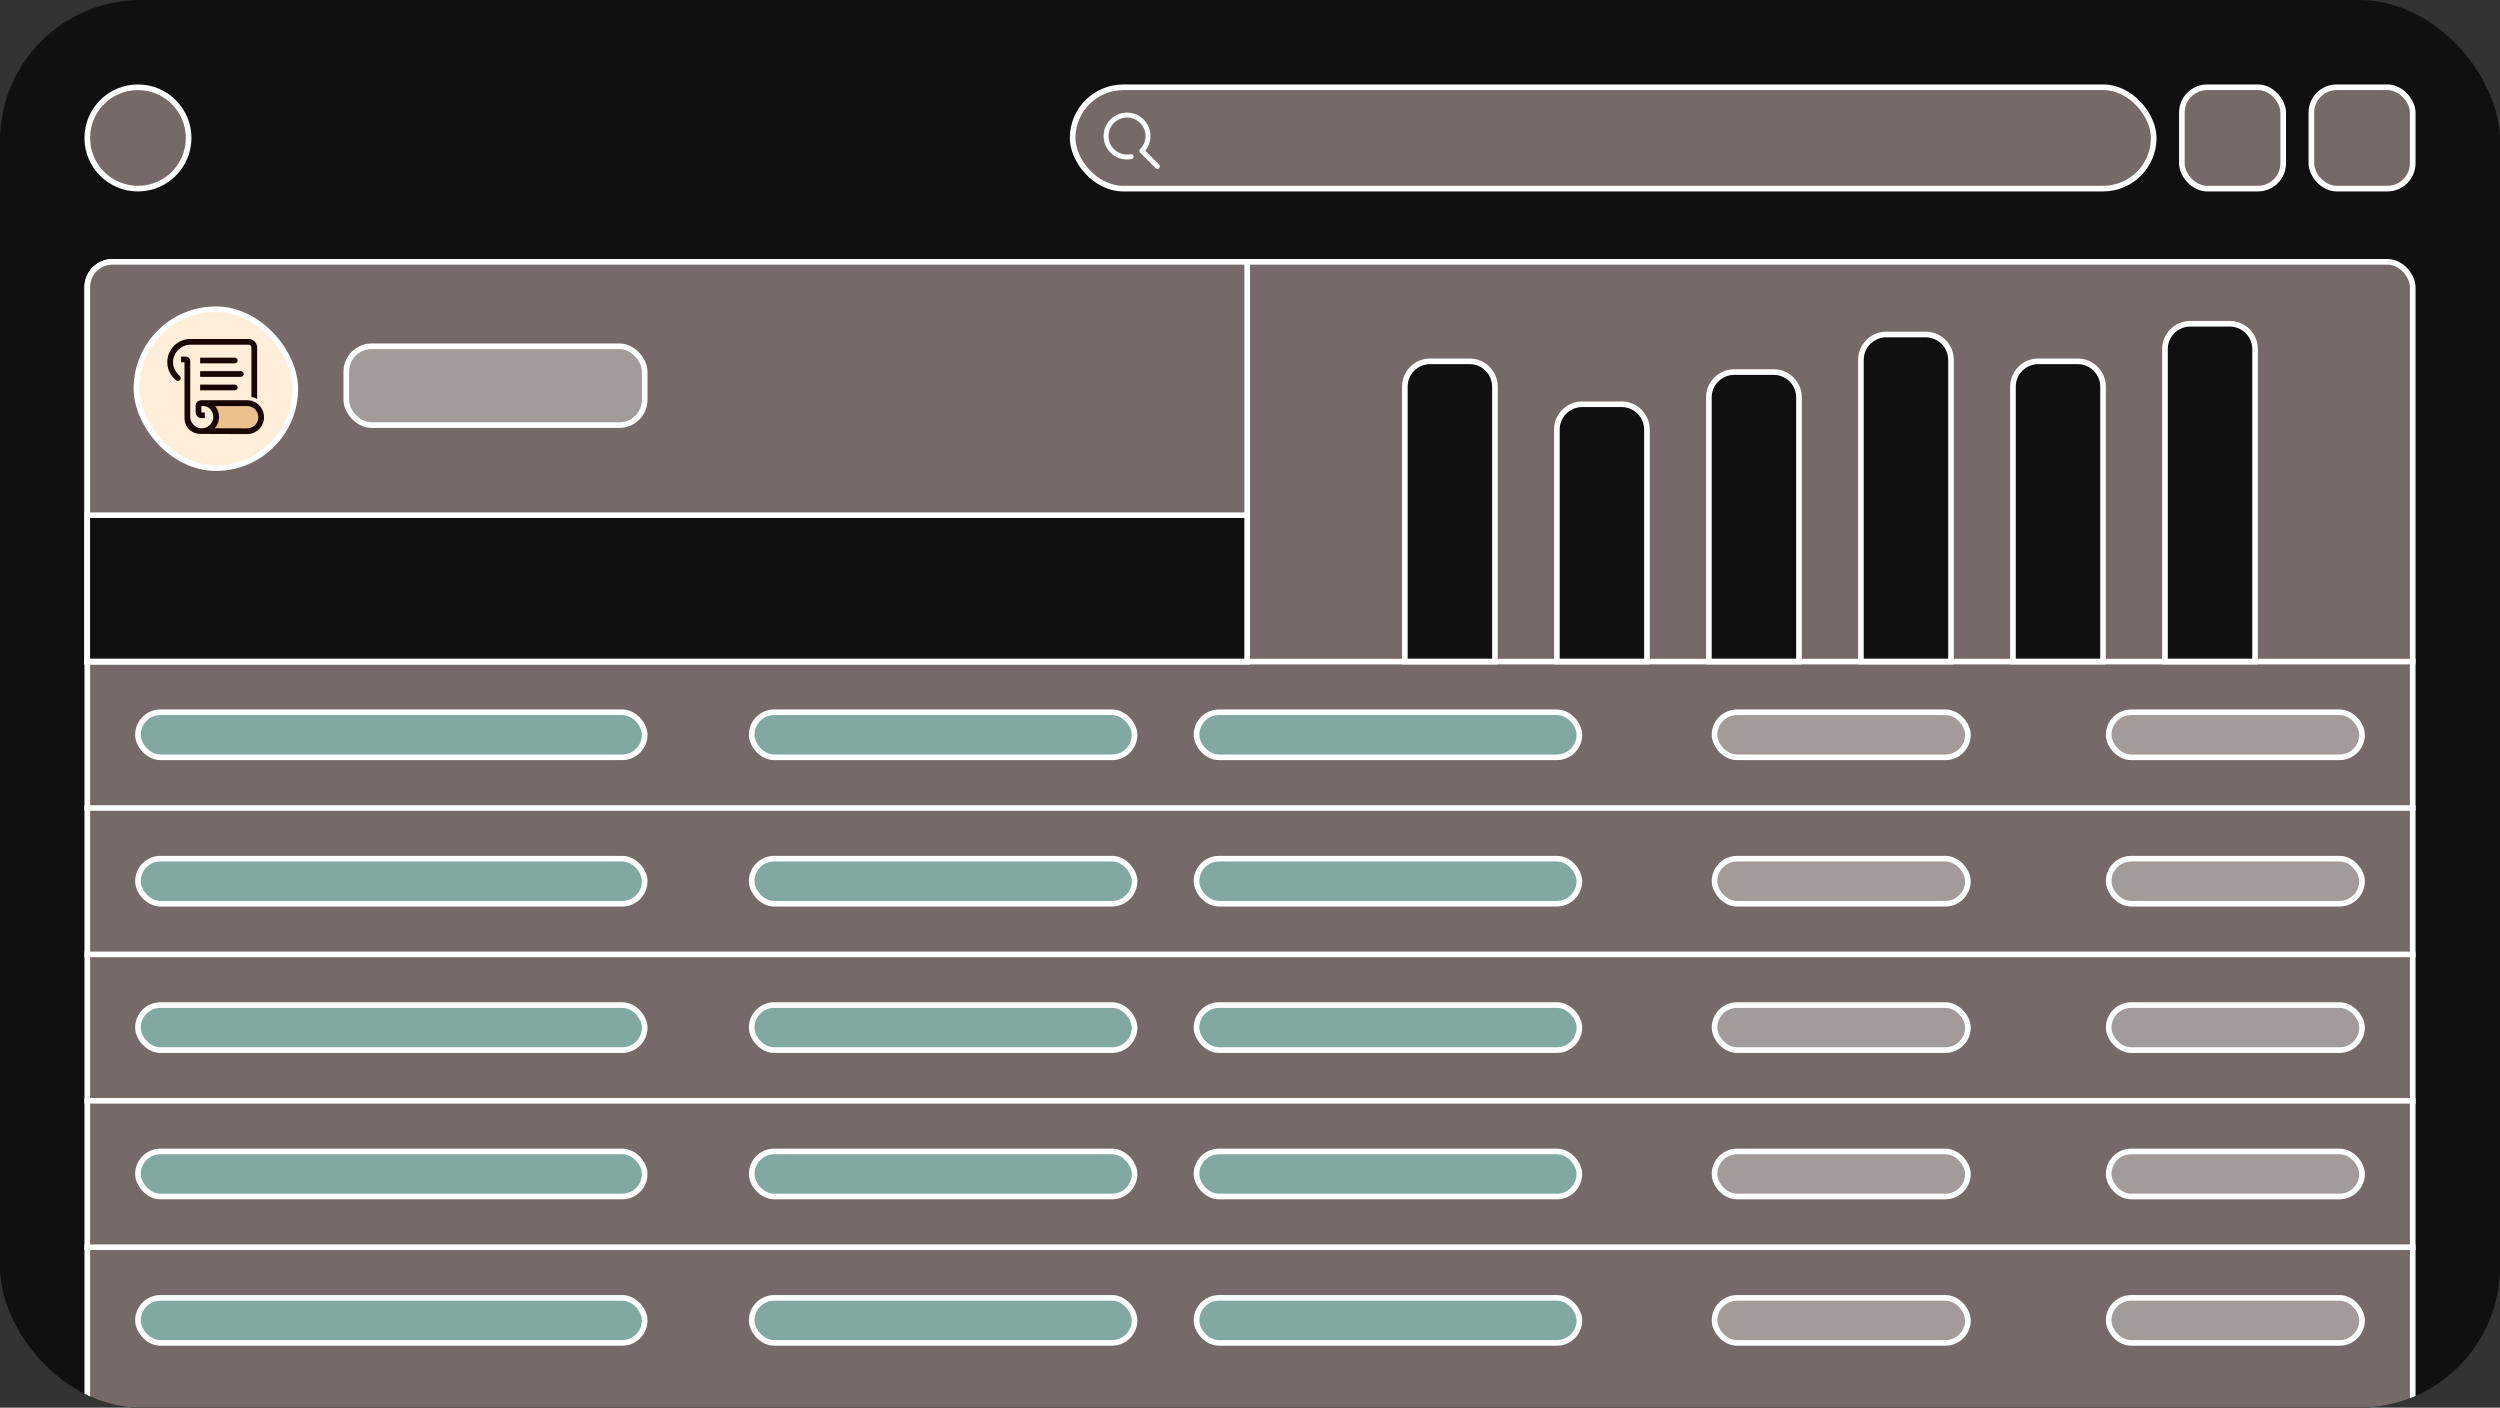 <svg width="444" height="250" viewBox="0 0 444 250" fill="none" xmlns="http://www.w3.org/2000/svg">
<rect x="0" y="0" width="444" height="250" fill="#333333" stroke="none"/>
<g clip-path="url(#clip0_327_312)">
<rect width="444" height="250" rx="25" fill="#101010"/>
<rect x="190.5" y="15.5" width="192" height="18" rx="9" fill="#756A67" stroke="white"/>
<circle cx="24.5" cy="24.5" r="9" fill="#756A67" stroke="white"/>
<rect x="15.5" y="46.5" width="413" height="209" rx="4.5" fill="#756A67" stroke="white"/>
<path d="M20 46.5H221.5V117.5H15.5V51C15.5 48.515 17.515 46.5 20 46.5Z" fill="#756A67" stroke="white"/>
<path d="M15.5 91.5H221.5V117.5H15.5V91.5Z" fill="#101010" stroke="white"/>
<rect x="61.5" y="61.5" width="53" height="14" rx="4.5" fill="#A39B9A" stroke="white"/>
<rect x="24.5" y="126.5" width="90" height="8" rx="4" fill="#82A8A2" stroke="white"/>
<rect x="24.5" y="152.5" width="90" height="8" rx="4" fill="#82A8A2" stroke="white"/>
<rect x="24.5" y="178.5" width="90" height="8" rx="4" fill="#82A8A2" stroke="white"/>
<rect x="24.5" y="204.5" width="90" height="8" rx="4" fill="#82A8A2" stroke="white"/>
<rect x="24.5" y="230.5" width="90" height="8" rx="4" fill="#82A8A2" stroke="white"/>
<rect x="133.5" y="126.5" width="68" height="8" rx="4" fill="#82A8A2" stroke="white"/>
<rect x="133.5" y="152.5" width="68" height="8" rx="4" fill="#82A8A2" stroke="white"/>
<rect x="133.5" y="178.5" width="68" height="8" rx="4" fill="#82A8A2" stroke="white"/>
<rect x="133.5" y="204.5" width="68" height="8" rx="4" fill="#82A8A2" stroke="white"/>
<rect x="133.5" y="230.5" width="68" height="8" rx="4" fill="#82A8A2" stroke="white"/>
<rect x="212.5" y="126.5" width="68" height="8" rx="4" fill="#82A8A2" stroke="white"/>
<rect x="212.5" y="152.5" width="68" height="8" rx="4" fill="#82A8A2" stroke="white"/>
<rect x="212.5" y="178.5" width="68" height="8" rx="4" fill="#82A8A2" stroke="white"/>
<rect x="212.5" y="204.5" width="68" height="8" rx="4" fill="#82A8A2" stroke="white"/>
<rect x="212.5" y="230.5" width="68" height="8" rx="4" fill="#82A8A2" stroke="white"/>
<rect x="374.5" y="126.5" width="45" height="8" rx="4" fill="#A39B9A" stroke="white"/>
<rect x="374.5" y="152.5" width="45" height="8" rx="4" fill="#A39B9A" stroke="white"/>
<rect x="374.5" y="178.5" width="45" height="8" rx="4" fill="#A39B9A" stroke="white"/>
<rect x="374.5" y="204.5" width="45" height="8" rx="4" fill="#A39B9A" stroke="white"/>
<rect x="374.5" y="230.5" width="45" height="8" rx="4" fill="#A39B9A" stroke="white"/>
<rect x="304.5" y="126.5" width="45" height="8" rx="4" fill="#A39B9A" stroke="white"/>
<rect x="304.5" y="152.5" width="45" height="8" rx="4" fill="#A39B9A" stroke="white"/>
<rect x="304.5" y="178.5" width="45" height="8" rx="4" fill="#A39B9A" stroke="white"/>
<rect x="304.5" y="204.5" width="45" height="8" rx="4" fill="#A39B9A" stroke="white"/>
<rect x="304.5" y="230.5" width="45" height="8" rx="4" fill="#A39B9A" stroke="white"/>
<path d="M265.5 68.672L265.5 117.5L249.5 117.5L249.5 68.672C249.5 66.187 251.515 64.172 254 64.172L261 64.172C263.485 64.172 265.5 66.187 265.5 68.672Z" fill="#101010" stroke="white"/>
<path d="M292.5 76.297L292.5 117.5L276.5 117.5L276.5 76.297C276.5 73.812 278.515 71.797 281 71.797L288 71.797C290.485 71.797 292.5 73.812 292.5 76.297Z" fill="#101010" stroke="white"/>
<path d="M319.5 70.578L319.5 117.5L303.5 117.5L303.5 70.578C303.5 68.093 305.515 66.078 308 66.078L315 66.078C317.485 66.078 319.5 68.093 319.5 70.578Z" fill="#101010" stroke="white"/>
<path d="M346.5 63.906L346.5 117.5L330.5 117.5L330.5 63.906C330.5 61.421 332.515 59.406 335 59.406L342 59.406C344.485 59.406 346.5 61.421 346.5 63.906Z" fill="#101010" stroke="white"/>
<path d="M373.5 68.672L373.5 117.5L357.5 117.5L357.5 68.672C357.5 66.187 359.515 64.172 362 64.172L369 64.172C371.485 64.172 373.5 66.187 373.5 68.672Z" fill="#101010" stroke="white"/>
<path d="M400.5 62L400.5 117.5L384.5 117.5L384.5 62C384.5 59.515 386.515 57.5 389 57.5L396 57.5C398.485 57.5 400.5 59.515 400.5 62Z" fill="#101010" stroke="white"/>
<rect x="24.227" y="54.921" width="28.216" height="28.216" rx="14.108" fill="#FFEEDA" stroke="white"/>
<path d="M45.666 71.664V61.7C45.652 60.866 44.988 60.195 44.154 60.195H33.756C31.512 60.228 29.709 62.066 29.709 64.316C29.709 65.075 29.912 65.726 30.224 66.295C30.488 66.77 30.902 67.217 31.309 67.549C31.424 67.644 31.37 67.604 31.722 67.821C32.21 68.119 32.766 68.268 32.766 68.268L32.759 74.226C32.773 74.511 32.8 74.782 32.875 75.033C33.105 75.874 33.688 76.517 34.481 76.829C34.813 76.958 35.186 77.046 35.586 77.053L43.89 77.08C45.544 77.08 46.886 75.738 46.886 74.077C46.893 73.094 46.405 72.213 45.666 71.664Z" fill="#FFEEDA"/>
<path d="M45.868 74.152C45.835 75.216 44.96 76.07 43.889 76.07L38.175 76.05C38.629 75.521 38.907 74.836 38.907 74.091C38.907 72.918 38.209 72.111 38.209 72.111H43.896C44.987 72.111 45.875 72.999 45.875 74.091L45.868 74.152Z" fill="#EBC28E"/>
<path d="M31.851 66.709C31.194 66.085 30.733 65.278 30.733 64.323V64.221C30.787 62.587 32.129 61.272 33.763 61.225H44.161C44.432 61.239 44.649 61.428 44.649 61.706V70.505C44.886 70.546 45.002 70.579 45.232 70.661C45.415 70.728 45.666 70.871 45.666 70.871V61.706C45.652 60.872 44.988 60.201 44.154 60.201H33.756C31.512 60.235 29.709 62.072 29.709 64.323C29.709 65.631 30.305 66.749 31.282 67.536C31.349 67.59 31.41 67.658 31.587 67.658C31.892 67.658 32.109 67.414 32.095 67.149C32.088 66.926 31.993 66.844 31.851 66.709Z" fill="#190602"/>
<path d="M43.889 71.081H35.734C35.185 71.088 34.745 71.528 34.745 72.078V73.25C34.758 73.793 35.219 74.254 35.768 74.254H36.372V73.25H35.768V72.105C35.768 72.105 35.917 72.105 36.1 72.105C37.131 72.105 37.89 73.061 37.89 74.084C37.89 74.992 37.063 76.151 35.68 76.057C34.453 75.975 33.789 74.884 33.789 74.084V64.147C33.789 63.699 33.423 63.333 32.975 63.333H32.162V64.35H32.765V74.091C32.731 76.07 34.175 77.067 35.68 77.067L43.896 77.094C45.55 77.094 46.892 75.752 46.892 74.091C46.892 72.43 45.543 71.081 43.889 71.081ZM45.868 74.152C45.834 75.216 44.96 76.07 43.889 76.07L38.175 76.05C38.629 75.521 38.907 74.837 38.907 74.091C38.907 72.918 38.209 72.112 38.209 72.112H43.896C44.987 72.112 45.875 72.999 45.875 74.091L45.868 74.152Z" fill="#190602"/>
<path d="M41.693 64.533H35.545V63.516H41.693C41.971 63.516 42.202 63.74 42.202 64.025C42.202 64.302 41.978 64.533 41.693 64.533Z" fill="#190602"/>
<path d="M41.693 69.319H35.545V68.302H41.693C41.971 68.302 42.202 68.525 42.202 68.81C42.202 69.088 41.978 69.319 41.693 69.319Z" fill="#190602"/>
<path d="M42.778 66.926H35.545V65.909H42.771C43.049 65.909 43.279 66.133 43.279 66.417C43.286 66.695 43.056 66.926 42.778 66.926Z" fill="#190602"/>
<path fill-rule="evenodd" clip-rule="evenodd" d="M429 144H15V143H429V144Z" fill="white"/>
<path fill-rule="evenodd" clip-rule="evenodd" d="M429 170H15V169H429V170Z" fill="white"/>
<path fill-rule="evenodd" clip-rule="evenodd" d="M429 118H15V117H429V118Z" fill="white"/>
<path fill-rule="evenodd" clip-rule="evenodd" d="M429 196H15V195H429V196Z" fill="white"/>
<path fill-rule="evenodd" clip-rule="evenodd" d="M429 222H15V221H429V222Z" fill="white"/>
<rect x="410.5" y="15.5" width="18" height="18" rx="4.5" fill="#756A67" stroke="white"/>
<rect x="387.5" y="15.5" width="18" height="18" rx="4.5" fill="#756A67" stroke="white"/>
<path fill-rule="evenodd" clip-rule="evenodd" d="M196 24.164C196 21.866 197.861 20 200.16 20C202.459 20 204.324 21.865 204.324 24.164C204.324 25.153 203.979 26.064 203.402 26.778L205.872 29.252C206.043 29.423 206.043 29.701 205.871 29.872C205.7 30.043 205.422 30.043 205.251 29.871L202.488 27.104C202.317 26.933 202.317 26.655 202.488 26.484C203.081 25.891 203.446 25.07 203.446 24.164C203.446 22.349 201.974 20.877 200.16 20.877C198.346 20.877 196.877 22.349 196.877 24.164C196.877 25.978 198.35 27.45 200.164 27.45C200.384 27.45 200.603 27.427 200.814 27.386C201.052 27.34 201.282 27.495 201.328 27.733C201.374 27.971 201.219 28.201 200.981 28.247C200.72 28.298 200.445 28.328 200.164 28.328C197.865 28.328 196 26.462 196 24.164Z" fill="white"/>
</g>
<defs>
<clipPath id="clip0_327_312">
<rect width="444" height="250" rx="25" fill="white"/>
</clipPath>
</defs>
</svg>
